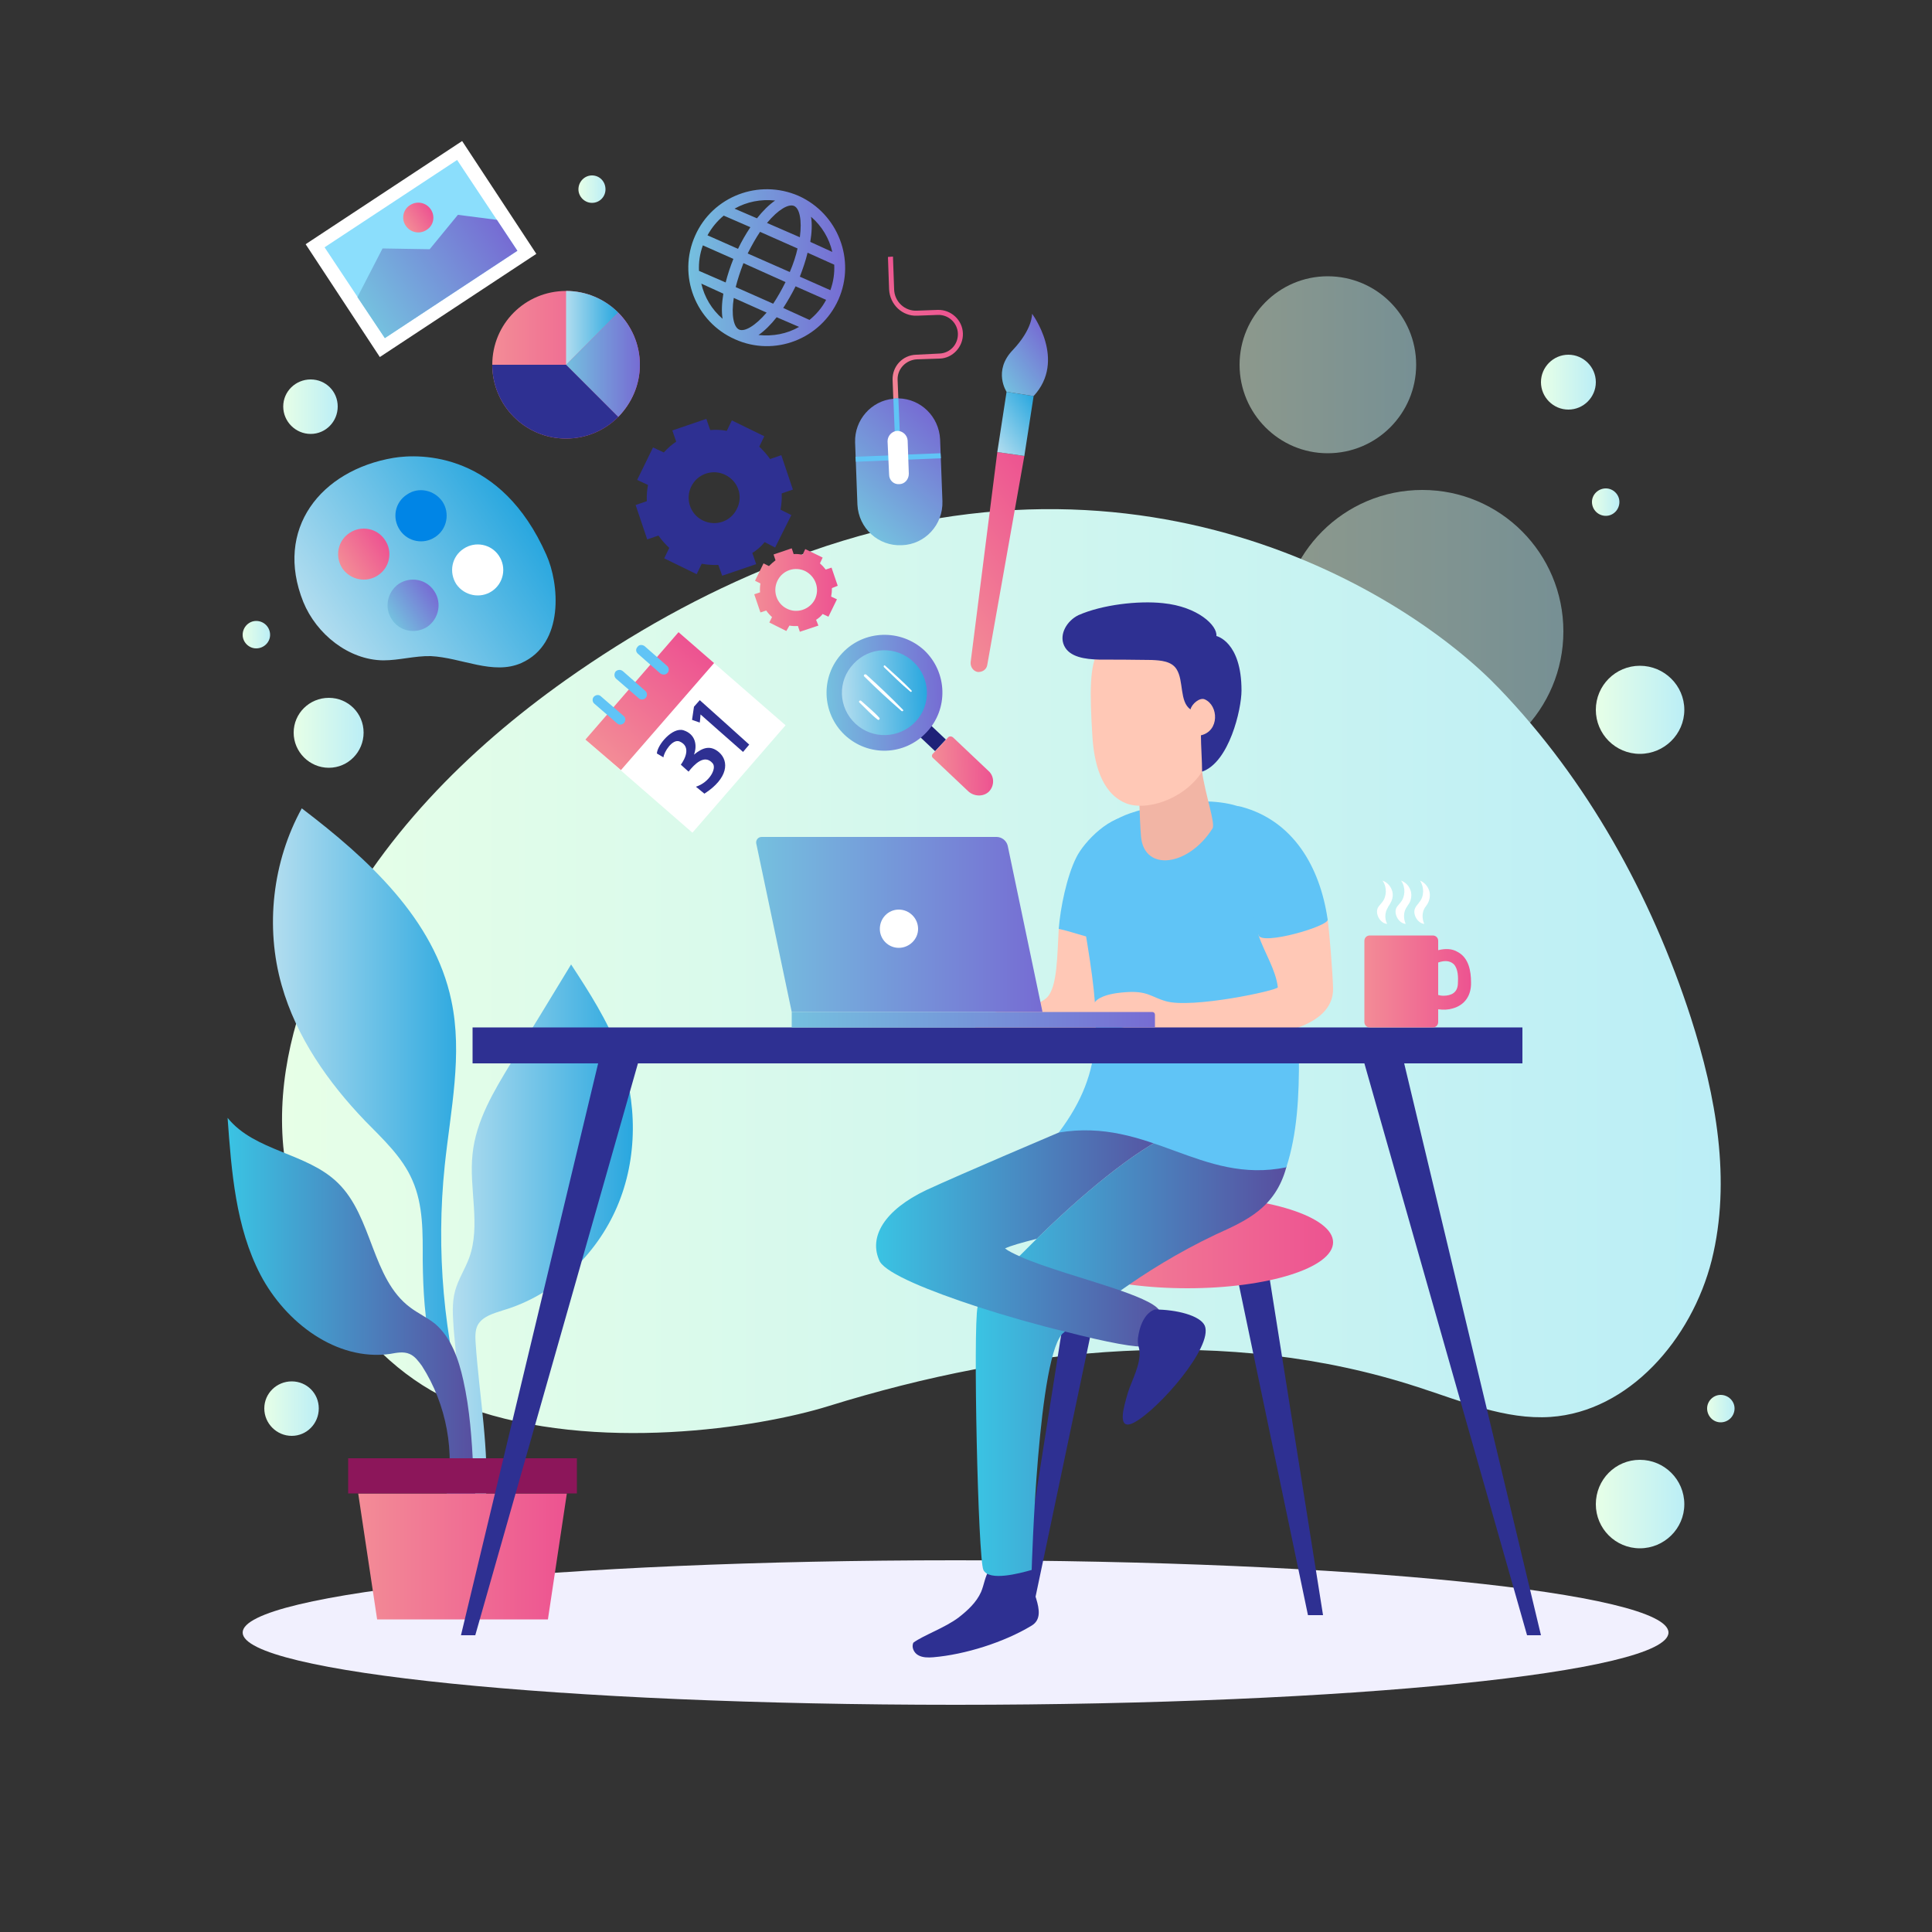 <svg version="1.2" xmlns="http://www.w3.org/2000/svg" viewBox="0 0 500 500" width="500" height="500">
	<rect x="0" y="0" width="500" height="500" fill="#333333" stroke="none"/>
	<title>38687244_2957376</title>
	<defs>
		<linearGradient id="g1" x2="1" gradientUnits="userSpaceOnUse" gradientTransform="matrix(73.172,0,0,73.172,331.467,126.798)">
			<stop offset="0" stop-color="#e7ffe7"/>
			<stop offset="1" stop-color="#bbeef6"/>
		</linearGradient>
		<linearGradient id="g2" x2="1" gradientUnits="userSpaceOnUse" gradientTransform="matrix(45.745,0,0,45.745,320.776,71.516)">
			<stop offset="0" stop-color="#e7ffe7"/>
			<stop offset="1" stop-color="#bbeef6"/>
		</linearGradient>
		<linearGradient id="g3" x2="1" gradientUnits="userSpaceOnUse" gradientTransform="matrix(22.873,0,0,22.873,412.981,172.255)">
			<stop offset="0" stop-color="#e7ffe7"/>
			<stop offset="1" stop-color="#bbeef6"/>
		</linearGradient>
		<linearGradient id="g4" x2="1" gradientUnits="userSpaceOnUse" gradientTransform="matrix(18.132,0,0,18.132,76.006,180.55)">
			<stop offset="0" stop-color="#e7ffe7"/>
			<stop offset="1" stop-color="#bbeef6"/>
		</linearGradient>
		<linearGradient id="g5" x2="1" gradientUnits="userSpaceOnUse" gradientTransform="matrix(22.873,0,0,22.873,412.981,377.821)">
			<stop offset="0" stop-color="#e7ffe7"/>
			<stop offset="1" stop-color="#bbeef6"/>
		</linearGradient>
		<linearGradient id="g6" x2="1" gradientUnits="userSpaceOnUse" gradientTransform="matrix(14.138,0,0,14.138,398.843,91.838)">
			<stop offset="0" stop-color="#e7ffe7"/>
			<stop offset="1" stop-color="#bbeef6"/>
		</linearGradient>
		<linearGradient id="g7" x2="1" gradientUnits="userSpaceOnUse" gradientTransform="matrix(14.138,0,0,14.138,68.387,357.469)">
			<stop offset="0" stop-color="#e7ffe7"/>
			<stop offset="1" stop-color="#bbeef6"/>
		</linearGradient>
		<linearGradient id="g8" x2="1" gradientUnits="userSpaceOnUse" gradientTransform="matrix(14.138,0,0,14.138,73.304,98.176)">
			<stop offset="0" stop-color="#e7ffe7"/>
			<stop offset="1" stop-color="#bbeef6"/>
		</linearGradient>
		<linearGradient id="g9" x2="1" gradientUnits="userSpaceOnUse" gradientTransform="matrix(7.069,0,0,7.069,412.037,126.412)">
			<stop offset="0" stop-color="#e7ffe7"/>
			<stop offset="1" stop-color="#bbeef6"/>
		</linearGradient>
		<linearGradient id="g10" x2="1" gradientUnits="userSpaceOnUse" gradientTransform="matrix(7.069,0,0,7.069,62.813,160.746)">
			<stop offset="0" stop-color="#e7ffe7"/>
			<stop offset="1" stop-color="#bbeef6"/>
		</linearGradient>
		<linearGradient id="g11" x2="1" gradientUnits="userSpaceOnUse" gradientTransform="matrix(7.069,0,0,7.069,441.799,361.004)">
			<stop offset="0" stop-color="#e7ffe7"/>
			<stop offset="1" stop-color="#bbeef6"/>
		</linearGradient>
		<linearGradient id="g12" x2="1" gradientUnits="userSpaceOnUse" gradientTransform="matrix(7.069,0,0,7.069,149.675,45.438)">
			<stop offset="0" stop-color="#e7ffe7"/>
			<stop offset="1" stop-color="#bbeef6"/>
		</linearGradient>
		<linearGradient id="g13" x2="1" gradientUnits="userSpaceOnUse" gradientTransform="matrix(372.359,0,0,239.08,72.973,131.772)">
			<stop offset="0" stop-color="#e7ffe7"/>
			<stop offset="1" stop-color="#bbeef6"/>
		</linearGradient>
		<linearGradient id="g14" x2="1" gradientUnits="userSpaceOnUse" gradientTransform="matrix(50.232,0,0,158.871,70.678,209.201)">
			<stop offset="0" stop-color="#b2ddef"/>
			<stop offset="1" stop-color="#29a7df"/>
		</linearGradient>
		<linearGradient id="g15" x2="1" gradientUnits="userSpaceOnUse" gradientTransform="matrix(46.62,0,0,139.612,117.18,249.645)">
			<stop offset="0" stop-color="#b2ddef"/>
			<stop offset="1" stop-color="#29a7df"/>
		</linearGradient>
		<linearGradient id="g16" x2="1" gradientUnits="userSpaceOnUse" gradientTransform="matrix(64.086,0,0,99.091,58.922,289.277)">
			<stop offset=".004" stop-color="#3ac3e3"/>
			<stop offset="1" stop-color="#584e9f"/>
		</linearGradient>
		<linearGradient id="g17" x2="1" gradientUnits="userSpaceOnUse" gradientTransform="matrix(53.97,0,0,32.577,92.706,386.527)">
			<stop offset="0" stop-color="#f38c96"/>
			<stop offset="1" stop-color="#ed5391"/>
		</linearGradient>
		<linearGradient id="g18" x2="1" gradientUnits="userSpaceOnUse" gradientTransform="matrix(75.477,0,0,23.914,269.536,309.514)">
			<stop offset="0" stop-color="#f38c96"/>
			<stop offset="1" stop-color="#ed5391"/>
		</linearGradient>
		<linearGradient id="g19" x2="1" gradientUnits="userSpaceOnUse" gradientTransform="matrix(80.441,0,0,115.994,252.529,291.824)">
			<stop offset=".004" stop-color="#3ac3e3"/>
			<stop offset="1" stop-color="#584e9f"/>
		</linearGradient>
		<linearGradient id="g20" x2="1" gradientUnits="userSpaceOnUse" gradientTransform="matrix(77.071,0,0,57.948,226.69,290.52)">
			<stop offset=".004" stop-color="#3ac3e3"/>
			<stop offset="1" stop-color="#584e9f"/>
		</linearGradient>
		<linearGradient id="g21" x2="1" gradientUnits="userSpaceOnUse" gradientTransform="matrix(74.101,0,0,45.348,195.714,216.588)">
			<stop offset="0" stop-color="#75c0df"/>
			<stop offset="1" stop-color="#766cd3"/>
		</linearGradient>
		<linearGradient id="g22" x2="1" gradientUnits="userSpaceOnUse" gradientTransform="matrix(93.941,0,0,4.009,204.937,261.936)">
			<stop offset="0" stop-color="#75c0df"/>
			<stop offset="1" stop-color="#766cd3"/>
		</linearGradient>
		<linearGradient id="g23" x2="1" gradientUnits="userSpaceOnUse" gradientTransform="matrix(27.668,0,0,23.868,353.058,242.077)">
			<stop offset="0" stop-color="#f38c96"/>
			<stop offset="1" stop-color="#ed5391"/>
		</linearGradient>
		<linearGradient id="g24" x2="1" gradientUnits="userSpaceOnUse" gradientTransform="matrix(50.25,-33.591,36.714,54.922,66.244,138.285)">
			<stop offset="0" stop-color="#b2ddef"/>
			<stop offset="1" stop-color="#29a7df"/>
		</linearGradient>
		<linearGradient id="g25" x2="1" gradientUnits="userSpaceOnUse" gradientTransform="matrix(11.007,-7.358,7.358,11.007,84.956,141.562)">
			<stop offset="0" stop-color="#f38c96"/>
			<stop offset="1" stop-color="#ed5391"/>
		</linearGradient>
		<linearGradient id="g26" x2="1" gradientUnits="userSpaceOnUse" gradientTransform="matrix(11.007,-7.358,7.358,11.007,97.728,154.824)">
			<stop offset="0" stop-color="#75c0df"/>
			<stop offset="1" stop-color="#766cd3"/>
		</linearGradient>
		<linearGradient id="g27" x2="1" gradientUnits="userSpaceOnUse" gradientTransform="matrix(35.009,-25.767,25.767,35.009,227.146,139.741)">
			<stop offset="0" stop-color="#f38c96"/>
			<stop offset="1" stop-color="#ed5391"/>
		</linearGradient>
		<linearGradient id="g28" x2="1" gradientUnits="userSpaceOnUse" gradientTransform="matrix(13.005,-9.572,9.572,13.005,251.515,107.995)">
			<stop offset="0" stop-color="#b2ddef"/>
			<stop offset="1" stop-color="#29a7df"/>
		</linearGradient>
		<linearGradient id="g29" x2="1" gradientUnits="userSpaceOnUse" gradientTransform="matrix(13.967,-10.28,10.28,13.967,253.172,91.484)">
			<stop offset="0" stop-color="#75c0df"/>
			<stop offset="1" stop-color="#766cd3"/>
		</linearGradient>
		<linearGradient id="g30" x2="1" gradientUnits="userSpaceOnUse" gradientTransform="matrix(29.974,-0.939,.939,29.974,213.432,164.76)">
			<stop offset="0" stop-color="#75c0df"/>
			<stop offset="1" stop-color="#766cd3"/>
		</linearGradient>
		<linearGradient id="g31" x2="1" gradientUnits="userSpaceOnUse" gradientTransform="matrix(21.958,-0.688,.688,21.958,217.565,168.642)">
			<stop offset="0" stop-color="#b2ddef"/>
			<stop offset="1" stop-color="#29a7df"/>
		</linearGradient>
		<linearGradient id="g32" x2="1" gradientUnits="userSpaceOnUse" gradientTransform="matrix(15.578,-0.488,.486,15.531,241.055,190.705)">
			<stop offset="0" stop-color="#f38c96"/>
			<stop offset="1" stop-color="#ed5391"/>
		</linearGradient>
		<linearGradient id="g33" x2="1" gradientUnits="userSpaceOnUse" gradientTransform="matrix(21.645,0,0,21.648,195.151,141.882)">
			<stop offset="0" stop-color="#f38c96"/>
			<stop offset="1" stop-color="#ed5391"/>
		</linearGradient>
		<linearGradient id="g34" x2="1" gradientUnits="userSpaceOnUse" gradientTransform="matrix(34.31,-22.622,10.848,16.453,88.722,71.082)">
			<stop offset="0" stop-color="#75c0df"/>
			<stop offset="1" stop-color="#766cd3"/>
		</linearGradient>
		<linearGradient id="g35" x2="1" gradientUnits="userSpaceOnUse" gradientTransform="matrix(6.475,-4.27,4.27,6.475,102.866,55.204)">
			<stop offset="0" stop-color="#f38c96"/>
			<stop offset="1" stop-color="#ed5391"/>
		</linearGradient>
		<linearGradient id="g36" x2="1" gradientUnits="userSpaceOnUse" gradientTransform="matrix(24.093,-27.737,9.181,7.975,151.508,191.367)">
			<stop offset="0" stop-color="#f38c96"/>
			<stop offset="1" stop-color="#ed5391"/>
		</linearGradient>
		<linearGradient id="g37" x2="1" gradientUnits="userSpaceOnUse" gradientTransform="matrix(40.618,0,0,40.619,178.117,48.973)">
			<stop offset="0" stop-color="#75c0df"/>
			<stop offset="1" stop-color="#766cd3"/>
		</linearGradient>
		<linearGradient id="g38" x2="1" gradientUnits="userSpaceOnUse" gradientTransform="matrix(19.62,-21.219,21.682,20.047,210.778,87.046)">
			<stop offset="0" stop-color="#f38c96"/>
			<stop offset="1" stop-color="#ed5391"/>
		</linearGradient>
		<linearGradient id="g39" x2="1" gradientUnits="userSpaceOnUse" gradientTransform="matrix(22.641,-24.486,24.486,22.641,209.042,123.049)">
			<stop offset="0" stop-color="#75c0df"/>
			<stop offset="1" stop-color="#766cd3"/>
		</linearGradient>
		<linearGradient id="g40" x2="1" gradientUnits="userSpaceOnUse" gradientTransform="matrix(38.208,0,0,38.208,127.356,75.284)">
			<stop offset="0" stop-color="#f38c96"/>
			<stop offset="1" stop-color="#ed5391"/>
		</linearGradient>
		<linearGradient id="g41" x2="1" gradientUnits="userSpaceOnUse" gradientTransform="matrix(13.508,0,0,19.099,146.456,75.284)">
			<stop offset="0" stop-color="#b2ddef"/>
			<stop offset="1" stop-color="#29a7df"/>
		</linearGradient>
		<linearGradient id="g42" x2="1" gradientUnits="userSpaceOnUse" gradientTransform="matrix(19.109,0,0,27.026,146.456,80.875)">
			<stop offset="0" stop-color="#75c0df"/>
			<stop offset="1" stop-color="#766cd3"/>
		</linearGradient>
	</defs>
	<style>
		.s0 { opacity: .5;fill: url(#g1) } 
		.s1 { opacity: .5;fill: url(#g2) } 
		.s2 { fill: url(#g3) } 
		.s3 { fill: url(#g4) } 
		.s4 { fill: url(#g5) } 
		.s5 { fill: url(#g6) } 
		.s6 { fill: url(#g7) } 
		.s7 { fill: url(#g8) } 
		.s8 { fill: url(#g9) } 
		.s9 { fill: url(#g10) } 
		.s10 { fill: url(#g11) } 
		.s11 { fill: url(#g12) } 
		.s12 { fill: #f1f0fe } 
		.s13 { fill: url(#g13) } 
		.s14 { fill: url(#g14) } 
		.s15 { fill: url(#g15) } 
		.s16 { fill: url(#g16) } 
		.s17 { fill: url(#g17) } 
		.s18 { fill: #8c165a } 
		.s19 { fill: #2e3092 } 
		.s20 { fill: url(#g18) } 
		.s21 { fill: url(#g19) } 
		.s22 { fill: url(#g20) } 
		.s23 { fill: #ffc8b6 } 
		.s24 { fill: #60c4f6 } 
		.s25 { fill: #f2b5a5 } 
		.s26 { fill: url(#g21) } 
		.s27 { fill: url(#g22) } 
		.s28 { fill: #ffffff } 
		.s29 { fill: url(#g23) } 
		.s30 { fill: url(#g24) } 
		.s31 { fill: #0085e6 } 
		.s32 { fill: url(#g25) } 
		.s33 { fill: url(#g26) } 
		.s34 { fill: url(#g27) } 
		.s35 { fill: url(#g28) } 
		.s36 { fill: url(#g29) } 
		.s37 { fill: #1e2278 } 
		.s38 { fill: url(#g30) } 
		.s39 { fill: url(#g31) } 
		.s40 { fill: url(#g32) } 
		.s41 { fill: url(#g33) } 
		.s42 { fill: #8bdefc } 
		.s43 { fill: url(#g34) } 
		.s44 { fill: url(#g35) } 
		.s45 { fill: url(#g36) } 
		.s46 { fill: url(#g37) } 
		.s47 { fill: url(#g38) } 
		.s48 { fill: url(#g39) } 
		.s49 { fill: url(#g40) } 
		.s50 { fill: url(#g41) } 
		.s51 { fill: url(#g42) } 
	</style>
	<g id="OBJECTS">
		<g id="&lt;Group&gt;">
			<g id="&lt;Group&gt;">
				<path id="&lt;Path&gt;" class="s0" d="m404.6 163.4c0 20.2-16.3 36.6-36.5 36.6-20.3 0-36.6-16.4-36.6-36.6 0-20.2 16.3-36.6 36.6-36.6 20.2 0 36.5 16.4 36.5 36.6z"/>
				<path id="&lt;Path&gt;" class="s1" d="m366.5 94.4c0 12.6-10.2 22.9-22.9 22.9-12.6 0-22.8-10.3-22.8-22.9 0-12.6 10.2-22.9 22.8-22.9 12.7 0 22.9 10.3 22.9 22.9z"/>
				<path id="&lt;Path&gt;" class="s2" d="m435.9 183.7c0 6.3-5.2 11.4-11.5 11.4-6.3 0-11.4-5.1-11.4-11.4 0-6.3 5.1-11.4 11.4-11.4 6.3 0 11.5 5.1 11.5 11.4z"/>
				<path id="&lt;Path&gt;" class="s3" d="m94.1 189.6c0 5-4 9.1-9 9.1-5 0-9.1-4.1-9.1-9.1 0-5 4.1-9 9.1-9 5 0 9 4 9 9z"/>
				<path id="&lt;Path&gt;" class="s4" d="m435.9 389.3c0 6.3-5.2 11.4-11.5 11.4-6.3 0-11.4-5.1-11.4-11.4 0-6.4 5.1-11.5 11.4-11.5 6.3 0 11.5 5.1 11.5 11.5z"/>
				<path id="&lt;Path&gt;" class="s5" d="m413 98.9c0 3.9-3.2 7.1-7.1 7.1-3.9 0-7.1-3.2-7.1-7.1 0-3.9 3.2-7.1 7.1-7.1 3.9 0 7.1 3.2 7.1 7.1z"/>
				<path id="&lt;Path&gt;" class="s6" d="m82.5 364.5c0 3.9-3.1 7.1-7 7.1-3.9 0-7.1-3.2-7.1-7.1 0-3.9 3.2-7 7.1-7 3.9 0 7 3.1 7 7z"/>
				<path id="&lt;Path&gt;" class="s7" d="m87.4 105.2c0 3.9-3.1 7.1-7 7.1-3.9 0-7.1-3.2-7.1-7.1 0-3.9 3.2-7 7.1-7 3.9 0 7 3.1 7 7z"/>
				<path id="&lt;Path&gt;" class="s8" d="m419.1 129.9c0 2-1.6 3.6-3.5 3.6-2 0-3.6-1.6-3.6-3.6 0-1.9 1.6-3.5 3.6-3.5 1.9 0 3.5 1.6 3.5 3.5z"/>
				<path id="&lt;Path&gt;" class="s9" d="m69.9 164.3c0 1.9-1.6 3.5-3.6 3.5-1.9 0-3.5-1.6-3.5-3.5 0-2 1.6-3.6 3.5-3.6 2 0 3.6 1.6 3.6 3.6z"/>
				<path id="&lt;Path&gt;" class="s10" d="m448.9 364.5c0 2-1.6 3.6-3.6 3.6-1.9 0-3.5-1.6-3.5-3.6 0-1.9 1.6-3.5 3.5-3.5 2 0 3.6 1.6 3.6 3.5z"/>
				<path id="&lt;Path&gt;" class="s11" d="m156.7 49c0 1.9-1.5 3.5-3.5 3.5-1.9 0-3.5-1.6-3.5-3.5 0-2 1.6-3.6 3.5-3.6 2 0 3.5 1.6 3.5 3.6z"/>
			</g>
			<path id="&lt;Path&gt;" class="s12" d="m431.8 422.5c0 10.3-82.6 18.7-184.5 18.7-101.9 0-184.5-8.4-184.5-18.7 0-10.3 82.6-18.7 184.5-18.7 101.9 0 184.5 8.4 184.5 18.7z"/>
			<path id="&lt;Path&gt;" class="s13" d="m146.4 176c-25.4 18-48.4 41-62.4 69.8-7.6 15.7-12.3 33.3-10.7 50.8 2.7 29.2 21.5 58.2 47.8 67.7 33 11.8 75.3 5.2 93.3-0.4 49.6-15.4 103.3-21 152.6-4.9 11.2 3.6 22.6 8.5 34.3 7.7 20.2-1.4 36.5-20 41.7-40.6 5.1-20.6 1.1-42.5-5.4-62.7-10.3-31.8-26.9-61.6-49.6-85.2-23.4-24.5-94.1-69.5-187-32.2-19.3 7.7-37.5 17.9-54.6 30z"/>
			<g id="&lt;Group&gt;">
				<g id="&lt;Group&gt;">
					<path id="&lt;Path&gt;" class="s14" d="m109.4 326.3c0-7.1 0.2-14.4-2.7-20.9-2.6-6-7.6-10.6-12.2-15.3-9.6-10-17.8-21.7-21.6-35.1-4.3-15.1-2.4-32 5.2-45.8 17.1 13 34.3 28.7 38.7 49.7 3 14-0.2 28.4-1.7 42.7-2.3 22-0.3 44.4 5.8 65.7-1.2 1.5-3.9 0.7-4.9-0.9-2.3-3.6-3.3-12.7-4.3-17.1-1.8-7.5-2.2-15.3-2.3-23z"/>
					<path id="&lt;Path&gt;" class="s15" d="m117.4 343.8c-0.2-3.3-0.5-6.6 0.4-9.8 0.8-2.9 2.5-5.5 3.6-8.4 3.1-8.5-0.1-18 0.9-27 0.9-8.6 5.5-16.2 10-23.6q7.8-12.7 15.5-25.4c4.7 7.2 9.4 14.5 12.4 22.5 4.8 12.9 4.9 27.6-0.5 40.2-5.4 12.6-16.3 22.9-29.5 26.8-2.5 0.8-5.4 1.6-6.6 3.9-0.7 1.4-0.6 3.1-0.5 4.7 0.9 13.3 3.6 27.8 2.6 41.1-8.8 3.1-5.4-10-5.7-14.7-0.7-10.1-1.7-20.2-2.6-30.3z"/>
					<path id="&lt;Path&gt;" class="s16" d="m119.9 357.2c-1.2-5.4-3.1-11-7.3-14.6-2-1.6-4.4-2.7-6.4-4.2-10.1-7.5-9.7-23.5-18.8-32.3-8-7.8-21.5-8.1-28.5-16.8 1 13.9 2.1 28.3 8.5 40.6 6.5 12.4 19.7 22.4 33.5 20.5 1.7-0.3 3.5-0.7 5.1 0 1.4 0.6 2.3 1.9 3.2 3.1 6.4 10 8.7 22.5 6.2 34.1-0.3 1.1 6.3 0.9 7.3-0.2 0.8-0.9-0.2-6-0.2-7.1-0.4-7.8-0.9-15.5-2.6-23.1z"/>
				</g>
				<path id="&lt;Path&gt;" class="s17" d="m141.8 419.1h-44.2l-4.9-32.6h54z"/>
				<path id="&lt;Path&gt;" class="s18" d="m149.3 377.4h-59.2v9.1h59.2z"/>
			</g>
			<g id="&lt;Group&gt;">
				<path id="&lt;Path&gt;" class="s19" d="m338.5 418h3.9l-15.1-95.2h-8.7z"/>
				<path id="&lt;Path&gt;" class="s19" d="m267 418h-3.8l15-95.2h8.8z"/>
				<path id="&lt;Path&gt;" class="s20" d="m345 321.5c0 6.6-16.9 11.9-37.7 11.9-20.9 0-37.8-5.3-37.8-11.9 0-6.6 16.9-12 37.8-12 20.8 0 37.7 5.4 37.7 12z"/>
			</g>
			<g id="&lt;Group&gt;">
				<g id="&lt;Group&gt;">
					<path id="&lt;Path&gt;" class="s19" d="m267 420.7c-7.1 4.3-17.2 7.5-25.5 8.2-1.3 0.1-2.7 0.1-3.8-0.5-1.2-0.6-1.9-2.2-1.3-3.3 2.6-1.9 8.1-3.8 11.7-6.5 2.3-1.8 4.6-3.9 5.8-6.6 0.8-1.9 1-4 2.1-5.7 3.5-5.6 11 0 11 0-1.8 3.6 4.9 11.4 0 14.4z"/>
					<path id="&lt;Path&gt;" class="s21" d="m332.9 302.1c-2.9 10.6-10.4 13.8-18.3 17.4-9.9 4.7-18.1 9.9-24.6 14.5-6.5 4.6-11.3 8.6-14.4 10.6q-0.1 0.1-0.2 0.2c-6.8 4.4-8.4 61.5-8.4 61.5-3.2 0.9-11 3-12.5 0-1.4-3-2.7-62.6-1.5-68.1q0-0.1 0-0.1c0.4-1.5 4.7-6.6 10.8-13q2.1-2.1 4.5-4.5c11-10.8 25.5-23.2 35.5-27.4 2-0.8 3.8-1.3 5.4-1.4 3.6-0.1 24.7 6.9 23.7 10.3z"/>
					<path id="&lt;Path&gt;" class="s22" d="m300.3 339.7c0 0-1.3 6.8-4.2 8.6-1.1 0.7-9.7-0.9-20.5-3.7-7.1-1.7-15.2-4-22.6-6.4-12.5-4.1-23.4-8.5-25.3-11.7-3.1-6.4 1.3-13.4 12-18.5 9.3-4.3 34.3-14.9 34.3-14.9 5.2-3.4 20.8-3.5 29.8 0.1-10 4.2-24.5 16.6-35.5 27.4-3.9 1-6.8 1.8-8.2 2.5 0.9 0.7 2.2 1.3 3.7 2 6.6 3 17.9 6 26.2 8.9 5.7 2 9.9 3.9 10.3 5.7z"/>
					<path id="&lt;Path&gt;" class="s19" d="m294.5 346.3c-0.2 2.3 0.6 2.3 0.4 4.7-0.3 3.7-2.5 7.1-3.4 10.8-0.3 1.3-2.9 9 2.1 6.3 6.4-3.5 20.4-19.6 18.2-25-1.2-2.7-7.5-4.2-12.9-4.2 0 0-3.5 0.7-4.4 7.4z"/>
				</g>
				<g id="&lt;Group&gt;">
					<path id="&lt;Path&gt;" class="s23" d="m270.9 258.2c-2 1.8-4.9 2.4-7.7 2.7-2.7 0.4-5.6 0.6-8 2-2.4 1.4-4.1 4.4-3 7 0.9 2.2 3.5 3.2 5.9 3.7 7.2 1.5 14.7 0.3 21.9-0.9 1.7-0.2 3.6-0.5 5-1.6 1.9-1.4 2.8-3.9 3.4-6.3 1.4-5.8 2-11.9 1.8-17.9 0-2.5-0.3-5.1-1.8-7.1-1.8-2.5-14.1-3-14.4 0.6-0.4 6.5-0.3 15.2-3.1 17.8z"/>
					<path id="&lt;Path&gt;" class="s24" d="m278.5 222c-2.4 4.8-4.1 13-4.5 18.4 3.5 0.7 8.2 2.6 11.7 2.9 3.5 0.4 7.4-0.3 9.8-2.9 2.1-2.2 2.7-5.4 3-8.4 0.6-5 2.2-19.7-5.3-20.7-5.5-0.8-12.7 6.5-14.7 10.7z"/>
					<path id="&lt;Path&gt;" class="s24" d="m280.8 240.6c3.8 23.1 5.5 36.2-6.8 52.5 23.5-3.9 36.8 13.5 58.9 9 5.6-17.3 2.2-38.9 2.7-64.2 0.1-7.3-4.7-20.4-9.5-25.8-6.7-7.4-25.1-4.6-33.7-1.6-13.5 4.7-13.7 17.8-11.6 30.1z"/>
					<path id="&lt;Path&gt;" class="s23" d="m345 255.8c0.2 10.5-17 12.3-21.1 12.3-7.7 0-16.5 0.9-24-0.3-2.6-0.4-14.6-2.5-16.1-4.6-4-5.7 6.1-6.3 7.2-6.4 6-0.5 6.8 1.2 10.7 2.3 6.7 2 29.1-2.8 29-3.6-0.5-4.5-3.6-9.2-5-13.5-0.4-1.5 17.6-7.4 17.9-4 0.4 2.8 1.3 13.7 1.4 17.8z"/>
					<path id="&lt;Path&gt;" class="s24" d="m343.6 238c0.3 1.7-17.2 6.8-17.9 4-1.4-6-13.1-35.6-4.4-33.2 13.3 3.6 20.3 15.4 22.3 29.2z"/>
				</g>
				<g id="&lt;Group&gt;">
					<path id="&lt;Path&gt;" class="s25" d="m311.1 199.7c-0.2-1.1-3.3-7.7-8.7-7.7-4.8 0-9 5.2-7.7 9.9 0 0 0.2 10.1 0.6 14.7 0.9 9.1 12.3 7.6 18.5-2.2 0.8-1.3-1.9-8.8-2.7-14.7z"/>
					<path id="&lt;Path&gt;" class="s23" d="m282.7 190.4c0.4 6.8 2.2 14.7 8.5 17.4 5 2.2 15-0.6 19.9-8.1 3-4.6 4.7-8.6 5.5-14 0.7-3.9-0.5-20.1-17-21.3-17-1.2-18.3 3.4-16.9 26z"/>
					<path id="&lt;Path&gt;" class="s19" d="m279.1 159.2c-2.9 1.4-5.1 4.9-3.7 7.9 1.4 3 5.5 3.5 9 3.6q6.8 0 13.6 0.1c2.4 0.1 5.2 0.3 6.5 2.4 1.9 3 0.7 8.4 3.6 10.4 0.3-1.4 2.4-3.2 3.7-2.6 3.6 1.6 3.8 8.2-1 9.3 0 2.6 0.3 6.7 0.3 9.4 7-2.4 10.2-16.1 10.2-21 0-12.7-6.5-14.1-6.5-14.1 0.3-2.7-4.8-7.6-13.8-8.5-6.4-0.7-15.8 0.4-21.9 3.1z"/>
				</g>
			</g>
			<g id="&lt;Group&gt;">
				<path id="&lt;Path&gt;" class="s19" d="m394 275.2h-271.7v-9.3h271.7z"/>
				<path id="&lt;Path&gt;" class="s19" d="m123 423.2h-3.7l35.5-148h10.3z"/>
				<path id="&lt;Path&gt;" class="s19" d="m395.2 423.2h3.6l-35.4-148h-10.3z"/>
			</g>
			<g id="&lt;Group&gt;">
				<path id="&lt;Path&gt;" class="s26" d="m260.8 218.9c-0.3-1.3-1.5-2.3-2.9-2.3h-60.8c-0.9 0-1.5 0.8-1.4 1.6l9.2 43.7h64.9z"/>
				<path id="&lt;Path&gt;" class="s27" d="m298.2 261.9h-93.3v4h94v-3.3c0-0.4-0.3-0.7-0.7-0.7z"/>
				<path id="&lt;Path&gt;" class="s28" d="m237.6 240.4c0 2.7-2.3 4.9-5 4.9-2.7 0-4.9-2.2-4.9-4.9 0-2.8 2.2-5 4.9-5 2.7 0 5 2.2 5 5z"/>
			</g>
			<g id="&lt;Group&gt;">
				<path id="&lt;Compound Path&gt;" class="s29" d="m377.3 246.4c-1.6-1-3.4-0.9-5.1-0.5v-2.4c0-0.8-0.6-1.4-1.4-1.4h-16.3c-0.8 0-1.4 0.6-1.4 1.4v21c0 0.8 0.6 1.4 1.4 1.4h16.3c0.8 0 1.4-0.6 1.4-1.4v-3.3c1.4 0.2 2.7 0.1 3.7-0.2 3.3-0.9 4.9-3.5 4.8-6.8 0-2.9-0.6-6.3-3.4-7.8zm0 8.2c-0.1 2.3-1.7 3.1-3.8 3.1q-0.6 0-1.3-0.2v-8.4c1.4-0.5 2.9-0.6 4 0.4 1.2 1.2 1.2 3.5 1.1 5.1z"/>
				<g id="&lt;Group&gt;">
					<path id="&lt;Path&gt;" class="s28" d="m356.6 234.9c0.3-0.5 0.7-0.9 1.1-1.4 1.2-1.5 1.3-3.9 0.1-5.6 1.1 0.4 2 1.3 2.4 2.4 0.4 1 0.3 2.3-0.3 3.3-0.2 0.5-0.6 0.9-0.8 1.4-0.7 1.2-0.8 2.8-0.1 4.1-1.8-0.1-3.2-2.6-2.4-4.2z"/>
					<path id="&lt;Path&gt;" class="s28" d="m361.4 234.9c0.3-0.5 0.7-0.9 1.1-1.4 1.2-1.5 1.3-3.9 0.1-5.6 1.1 0.4 2 1.3 2.4 2.4 0.4 1 0.3 2.3-0.2 3.3-0.3 0.5-0.6 0.9-0.9 1.4-0.7 1.2-0.7 2.8-0.1 4.1-1.8-0.1-3.2-2.6-2.4-4.2z"/>
					<path id="&lt;Path&gt;" class="s28" d="m366.3 234.9c0.2-0.5 0.7-0.9 1-1.4 1.3-1.5 1.3-3.9 0.2-5.6 1 0.4 1.9 1.3 2.3 2.4 0.4 1 0.3 2.3-0.2 3.3-0.2 0.5-0.6 0.9-0.9 1.4-0.7 1.2-0.7 2.8-0.1 4.1-1.7-0.1-3.2-2.6-2.3-4.2z"/>
				</g>
			</g>
			<g id="&lt;Group&gt;">
				<g id="&lt;Group&gt;">
					<path id="&lt;Path&gt;" class="s30" d="m78.5 155.8c3.4 8.3 11.7 15 20.7 15.1 4.1 0 8.2-1.2 12.3-1.1 8 0.4 16.1 5 23.4 1.8 11.3-5 9.8-20.7 6.5-28-11.7-26.5-32.4-26.3-39.6-25.1-18.8 3.2-30.9 18.4-23.3 37.3z"/>
					<path id="&lt;Path&gt;" class="s31" d="m114.5 129.8c2 3 1.2 7.2-1.9 9.2-3 2-7.1 1.2-9.1-1.8-2.1-3.1-1.3-7.2 1.8-9.2 3-2.1 7.1-1.2 9.2 1.8z"/>
					<path id="&lt;Path&gt;" class="s32" d="m99.6 139.7c2.1 3 1.3 7.2-1.8 9.2-3 2-7.1 1.2-9.2-1.8-2-3.1-1.2-7.2 1.9-9.2 3-2 7.1-1.2 9.1 1.8z"/>
					<path id="&lt;Path&gt;" class="s33" d="m112.4 153c2 3 1.2 7.1-1.8 9.2-3.1 2-7.2 1.2-9.2-1.9-2-3-1.2-7.1 1.8-9.2 3.1-2 7.2-1.2 9.2 1.9z"/>
					<path id="&lt;Path&gt;" class="s28" d="m129.1 143.8c2.1 3.1 1.2 7.2-1.8 9.2-3 2-7.1 1.2-9.2-1.8-2-3.1-1.2-7.2 1.9-9.2 3-2 7.1-1.2 9.1 1.8z"/>
				</g>
				<g id="&lt;Group&gt;">
					<path id="&lt;Path&gt;" class="s34" d="m253 173.9c-1.1-0.2-1.9-1.3-1.8-2.5l6.9-54.4 7 1-9.6 54.1c-0.2 1.2-1.3 1.9-2.5 1.8z"/>
					<path id="&lt;Path&gt;" class="s35" d="m267.5 102.5l-7-1.1-2.4 15.6 7 1z"/>
					<path id="&lt;Path&gt;" class="s36" d="m260.5 101.4c0 0-3.6-5.4 1.6-10.8 5.2-5.5 5-9.4 5-9.4 0 0 9 12 0.4 21.3z"/>
				</g>
				<g id="&lt;Group&gt;">
					<path id="&lt;Path&gt;" class="s37" d="m244.8 191.4l-2.8 3-7.2-6.8 2.8-3z"/>
					<path id="&lt;Path&gt;" class="s38" d="m239.2 168.3c6 5.7 6.3 15.2 0.6 21.2-5.7 6.1-15.1 6.4-21.2 0.7-6-5.7-6.3-15.2-0.6-21.2 5.6-6 15.1-6.3 21.2-0.7z"/>
					<path id="&lt;Path&gt;" class="s39" d="m236.4 171.3c4.4 4.1 4.7 11.1 0.5 15.5-4.2 4.4-11.1 4.6-15.5 0.5-4.5-4.2-4.7-11.1-0.5-15.5 4.1-4.5 11.1-4.7 15.5-0.5z"/>
					<path id="&lt;Path&gt;" class="s40" d="m245.4 190.8l-4 4.3c-0.3 0.3-0.3 0.8 0.1 1.1l9.1 8.6c1.4 1.3 3.8 1.5 5.3 0.1 1.5-1.5 1.5-4-0.1-5.4l-9.2-8.7c-0.4-0.3-0.9-0.3-1.2 0z"/>
					<g id="&lt;Group&gt;">
						<path id="&lt;Path&gt;" class="s28" d="m223.7 175.1c3.1 3.1 6.3 6 9.6 8.9 0.3 0.2 0.6-0.1 0.4-0.3-3.1-3.2-6.3-6.2-9.5-9.1-0.4-0.3-0.9 0.2-0.5 0.5z"/>
					</g>
					<g id="&lt;Group&gt;">
						<path id="&lt;Path&gt;" class="s28" d="m228.8 172.7c2.2 2.1 4.4 4.3 6.8 6.3 0.2 0.2 0.5-0.1 0.3-0.3-2.1-2.2-4.5-4.3-6.8-6.4-0.2-0.3-0.6 0.1-0.3 0.4z"/>
					</g>
					<g id="&lt;Group&gt;">
						<path id="&lt;Path&gt;" class="s28" d="m222.4 181.8c1.6 1.5 3 3.1 4.7 4.4 0.3 0.3 0.7-0.1 0.5-0.4-1.4-1.6-3.2-3-4.7-4.4-0.3-0.3-0.8 0.1-0.5 0.4z"/>
					</g>
				</g>
				<g id="&lt;Group&gt;">
					<path id="&lt;Compound Path&gt;" class="s19" d="m200.6 141.7l4.2-8.4-2.8-1.4q0.4-2.1 0.3-4.2l2.9-1-3-8.9-2.9 1q-1.2-1.7-2.8-3.2l1.3-2.7-8.4-4.1-1.3 2.7q-2.2-0.4-4.3-0.2l-1-2.9-8.8 3 1 2.9q-1.8 1.2-3.2 2.8l-2.8-1.3-4.1 8.4 2.8 1.3q-0.4 2.1-0.3 4.2l-2.9 1 3 8.9 2.9-1q1.2 1.7 2.8 3.2l-1.3 2.7 8.4 4.1 1.3-2.7q2.2 0.4 4.3 0.3l1 2.8 8.8-3-1-2.9q1.8-1.1 3.2-2.8zm-18.7-7c-3.3-1.6-4.6-5.6-3-8.8 1.6-3.3 5.6-4.6 8.8-3 3.3 1.6 4.7 5.5 3 8.8-1.6 3.3-5.5 4.6-8.8 3z"/>
					<path id="&lt;Compound Path&gt;" class="s41" d="m214.4 159.6l2.2-4.5-1.5-0.7q0.2-1.1 0.2-2.2l1.5-0.6-1.6-4.7-1.5 0.5q-0.7-0.9-1.5-1.6l0.7-1.5-4.5-2.2-0.7 1.5q-1.1-0.3-2.3-0.2l-0.5-1.5-4.7 1.6 0.5 1.5q-0.9 0.7-1.7 1.5l-1.4-0.7-2.2 4.5 1.4 0.7q-0.2 1.1-0.1 2.3l-1.5 0.5 1.6 4.7 1.5-0.5q0.6 0.9 1.5 1.7l-0.7 1.4 4.4 2.2 0.8-1.4q1.1 0.2 2.2 0.1l0.5 1.5 4.8-1.6-0.6-1.5q1-0.6 1.7-1.5zm-10.8-2.1c-2.6-1.3-3.7-4.5-2.4-7.2 1.3-2.7 4.5-3.8 7.2-2.5 2.7 1.4 3.8 4.6 2.5 7.3-1.3 2.6-4.6 3.8-7.3 2.4z"/>
				</g>
				<g id="&lt;Group&gt;">
					<path id="&lt;Path&gt;" class="s28" d="m138.8 65.7l-40.5 26.7-19.2-29.2 40.5-26.7z"/>
					<path id="&lt;Path&gt;" class="s42" d="m133.9 64.9l-34.3 22.6-15.6-23.5 34.3-22.6z"/>
					<path id="&lt;Path&gt;" class="s43" d="m92.5 76.9l6.5-12.6 12.2 0.2 7.3-8.9 10.1 1.3 5.3 8-34.3 22.6z"/>
					<path id="&lt;Path&gt;" class="s44" d="m111.5 54.2c1.2 1.8 0.7 4.2-1.1 5.3-1.8 1.2-4.2 0.7-5.4-1.1-1.2-1.7-0.7-4.2 1.1-5.3 1.8-1.2 4.2-0.7 5.4 1.1z"/>
				</g>
				<g id="&lt;Group&gt;">
					<path id="&lt;Path&gt;" class="s28" d="m203.3 187.7l-24.1 27.8-27.7-24.1 24.1-27.8z"/>
					<path id="&lt;Path&gt;" class="s45" d="m184.8 171.6l-24.1 27.7-9.2-7.9 24.1-27.8z"/>
					<g id="&lt;Group&gt;">
						<path id="&lt;Path&gt;" class="s19" d="m179.6 195.3c0.9-2.4 0.4-5.3-2.7-6.3-2.9-0.9-6.8 3.8-6.9 6l1.7 1c0.1-1.3 2.3-4.9 4.2-4.1 3 1.3 1.4 4.5 0.3 6l2 1.8c1.5-1.9 4.1-4.6 6.2-2.2 1.2 1.3-0.8 5-4.3 6.1l2.2 1.8c6.2-4 6.4-8.4 3.8-10.7-2.2-1.9-4.2-1.3-6.5 0.6z"/>
						<path id="&lt;Path&gt;" class="s19" d="m181.1 181.2l-1.5 1.7c0 0.1-0.5 3.4-0.5 3.4l2 0.7c0 0 0.2-1.7 0.2-2.1 1.7 1.5 7.1 6.3 11 9.7l1.6-1.9c-3.5-3.2-10.7-9.6-12.8-11.5z"/>
					</g>
					<g id="&lt;Group&gt;">
						<path id="&lt;Path&gt;" class="s24" d="m153.7 180.3c-0.5 0.5-0.4 1.4 0.1 1.8l5.9 5.1c0.5 0.5 1.3 0.4 1.8-0.1 0.5-0.6 0.4-1.4-0.1-1.8l-5.9-5.1c-0.5-0.5-1.3-0.4-1.8 0.1z"/>
						<path id="&lt;Path&gt;" class="s24" d="m159.3 173.8c-0.4 0.6-0.4 1.4 0.2 1.9l5.8 5c0.5 0.5 1.4 0.4 1.8-0.1 0.5-0.5 0.4-1.4-0.1-1.8l-5.8-5.1c-0.6-0.5-1.4-0.4-1.9 0.1z"/>
						<path id="&lt;Path&gt;" class="s24" d="m165 167.4c-0.5 0.5-0.5 1.3 0.1 1.8l5.8 5.1c0.6 0.4 1.4 0.4 1.9-0.2 0.4-0.5 0.4-1.3-0.2-1.8l-5.8-5.1c-0.6-0.4-1.4-0.4-1.8 0.2z"/>
					</g>
				</g>
				<path id="&lt;Compound Path&gt;" class="s46" d="m206.7 50.7c-10.3-4.5-22.3 0.1-26.8 10.3-4.6 10.3 0.1 22.3 10.3 26.8 10.2 4.6 22.2 0 26.8-10.3 4.5-10.2-0.1-22.2-10.3-26.8zm-15.4 34.6c-1.4-0.6-2.1-3.7-1.4-8.2l8.5 3.8c-3 3.5-5.7 5-7.1 4.4zm-0.9-11q0.7-2.8 2-6.2l10.9 4.9q-1.6 3.2-3.2 5.6zm-8.5-10.8l7.9 3.5c-0.8 2-1.5 4.1-2 6.1l-6.9-3c-0.1-2.2 0.2-4.4 1-6.6zm23.6-10.2c1.4 0.6 2.1 3.6 1.5 8.1l-8.5-3.7c2.9-3.5 5.6-5 7-4.4zm0.9 11q-0.6 2.8-2 6.1l-10.9-4.8q1.6-3.2 3.2-5.6zm-15.4 0.1l-7.9-3.5c1.1-2 2.5-3.7 4.2-5.1l6.9 3c-1.2 1.8-2.3 3.7-3.2 5.6zm14.9 9.7l7.9 3.5c-1.1 2.1-2.6 3.8-4.3 5.2l-6.8-3.1c1.1-1.7 2.2-3.6 3.2-5.6zm1.1-2.5c0.8-2.1 1.5-4.1 2-6.2l6.9 3.1c0.1 2.2-0.2 4.4-1 6.6zm8.4-6.4l-5.7-2.6c0.4-2.4 0.5-4.6 0.2-6.5 2.8 2.4 4.7 5.6 5.5 9.1zm-14.8-13.3c-1.6 1.1-3.2 2.7-4.7 4.6l-5.8-2.5c3.2-1.8 6.8-2.5 10.5-2.1zm-19.1 21.5l5.7 2.6c-0.4 2.4-0.5 4.6-0.2 6.5-2.8-2.4-4.7-5.6-5.5-9.1zm14.8 13.3c1.6-1.1 3.2-2.7 4.7-4.6l5.8 2.5c-3.1 1.8-6.8 2.5-10.5 2.1z"/>
				<g id="&lt;Group&gt;">
					<g id="&lt;Group&gt;">
						<path id="&lt;Path&gt;" class="s47" d="m232.6 106h-1.3l-0.3-7.7c-0.1-3.5 2.6-6.4 6.1-6.5l6-0.3c2.8-0.1 4.9-2.4 4.8-5.2-0.1-2.7-2.4-4.9-5.2-4.8l-5.3 0.2c-3.9 0.2-7.1-2.9-7.3-6.8l-0.3-8.4 1.3-0.1 0.3 8.5c0.1 3.2 2.8 5.7 6 5.5l5.3-0.2c3.4-0.1 6.4 2.6 6.5 6.1 0.1 3.4-2.6 6.4-6 6.5l-6 0.2c-2.8 0.2-5 2.5-4.9 5.3z"/>
					</g>
					<g id="&lt;Group&gt;">
						<path id="&lt;Path&gt;" class="s48" d="m243.3 113.7l0.6 16c0.2 6.1-4.5 11.2-10.5 11.4-6.1 0.3-11.2-4.4-11.5-10.5l-0.6-16.1c-0.2-5.8 4.2-10.8 9.9-11.3q0.3-0.1 0.7-0.1 0.3 0 0.6 0c5.8 0.1 10.5 4.7 10.8 10.6z"/>
					</g>
					<g id="&lt;Group&gt;">
						<path id="&lt;Path&gt;" class="s24" d="m243.4 117.3l0.1 1.3-22 0.9-0.1-1.3 10.4-0.4-0.6-14.6q0.3-0.1 0.7-0.1 0.3 0 0.6 0l0.6 14.6z"/>
					</g>
					<g id="&lt;Group&gt;">
						<path id="&lt;Path&gt;" class="s28" d="m232.2 111.5c-1.4 0.1-2.5 1.3-2.5 2.7l0.4 8.6c0 1.5 1.2 2.6 2.6 2.5 1.4 0 2.5-1.2 2.5-2.7l-0.3-8.6c-0.1-1.4-1.3-2.5-2.7-2.5z"/>
					</g>
				</g>
				<g id="&lt;Group&gt;">
					<path id="&lt;Path&gt;" class="s49" d="m165.6 94.4c0 5.3-2.2 10-5.6 13.5-3.5 3.5-8.3 5.6-13.5 5.6-10.6 0-19.1-8.6-19.1-19.1 0-10.6 8.5-19.1 19.1-19.1 5.2 0 10 2.1 13.5 5.6 3.4 3.4 5.6 8.2 5.6 13.5z"/>
					<path id="&lt;Path&gt;" class="s50" d="m160 80.9l-13.5 13.5v-19.1c5.2 0 10 2.1 13.5 5.6z"/>
					<path id="&lt;Path&gt;" class="s51" d="m165.6 94.4c0 5.3-2.2 10-5.6 13.5l-13.5-13.5 13.5-13.5c3.4 3.4 5.6 8.2 5.6 13.5z"/>
					<path id="&lt;Path&gt;" class="s19" d="m160 107.9c-3.5 3.5-8.3 5.6-13.5 5.6-10.6 0-19.1-8.6-19.1-19.1h19.1z"/>
				</g>
			</g>
		</g>
	</g>
	<g id="DESIGNED BY FREEPIK">
		<g id="&lt;Group&gt;">
		</g>
	</g>
</svg>